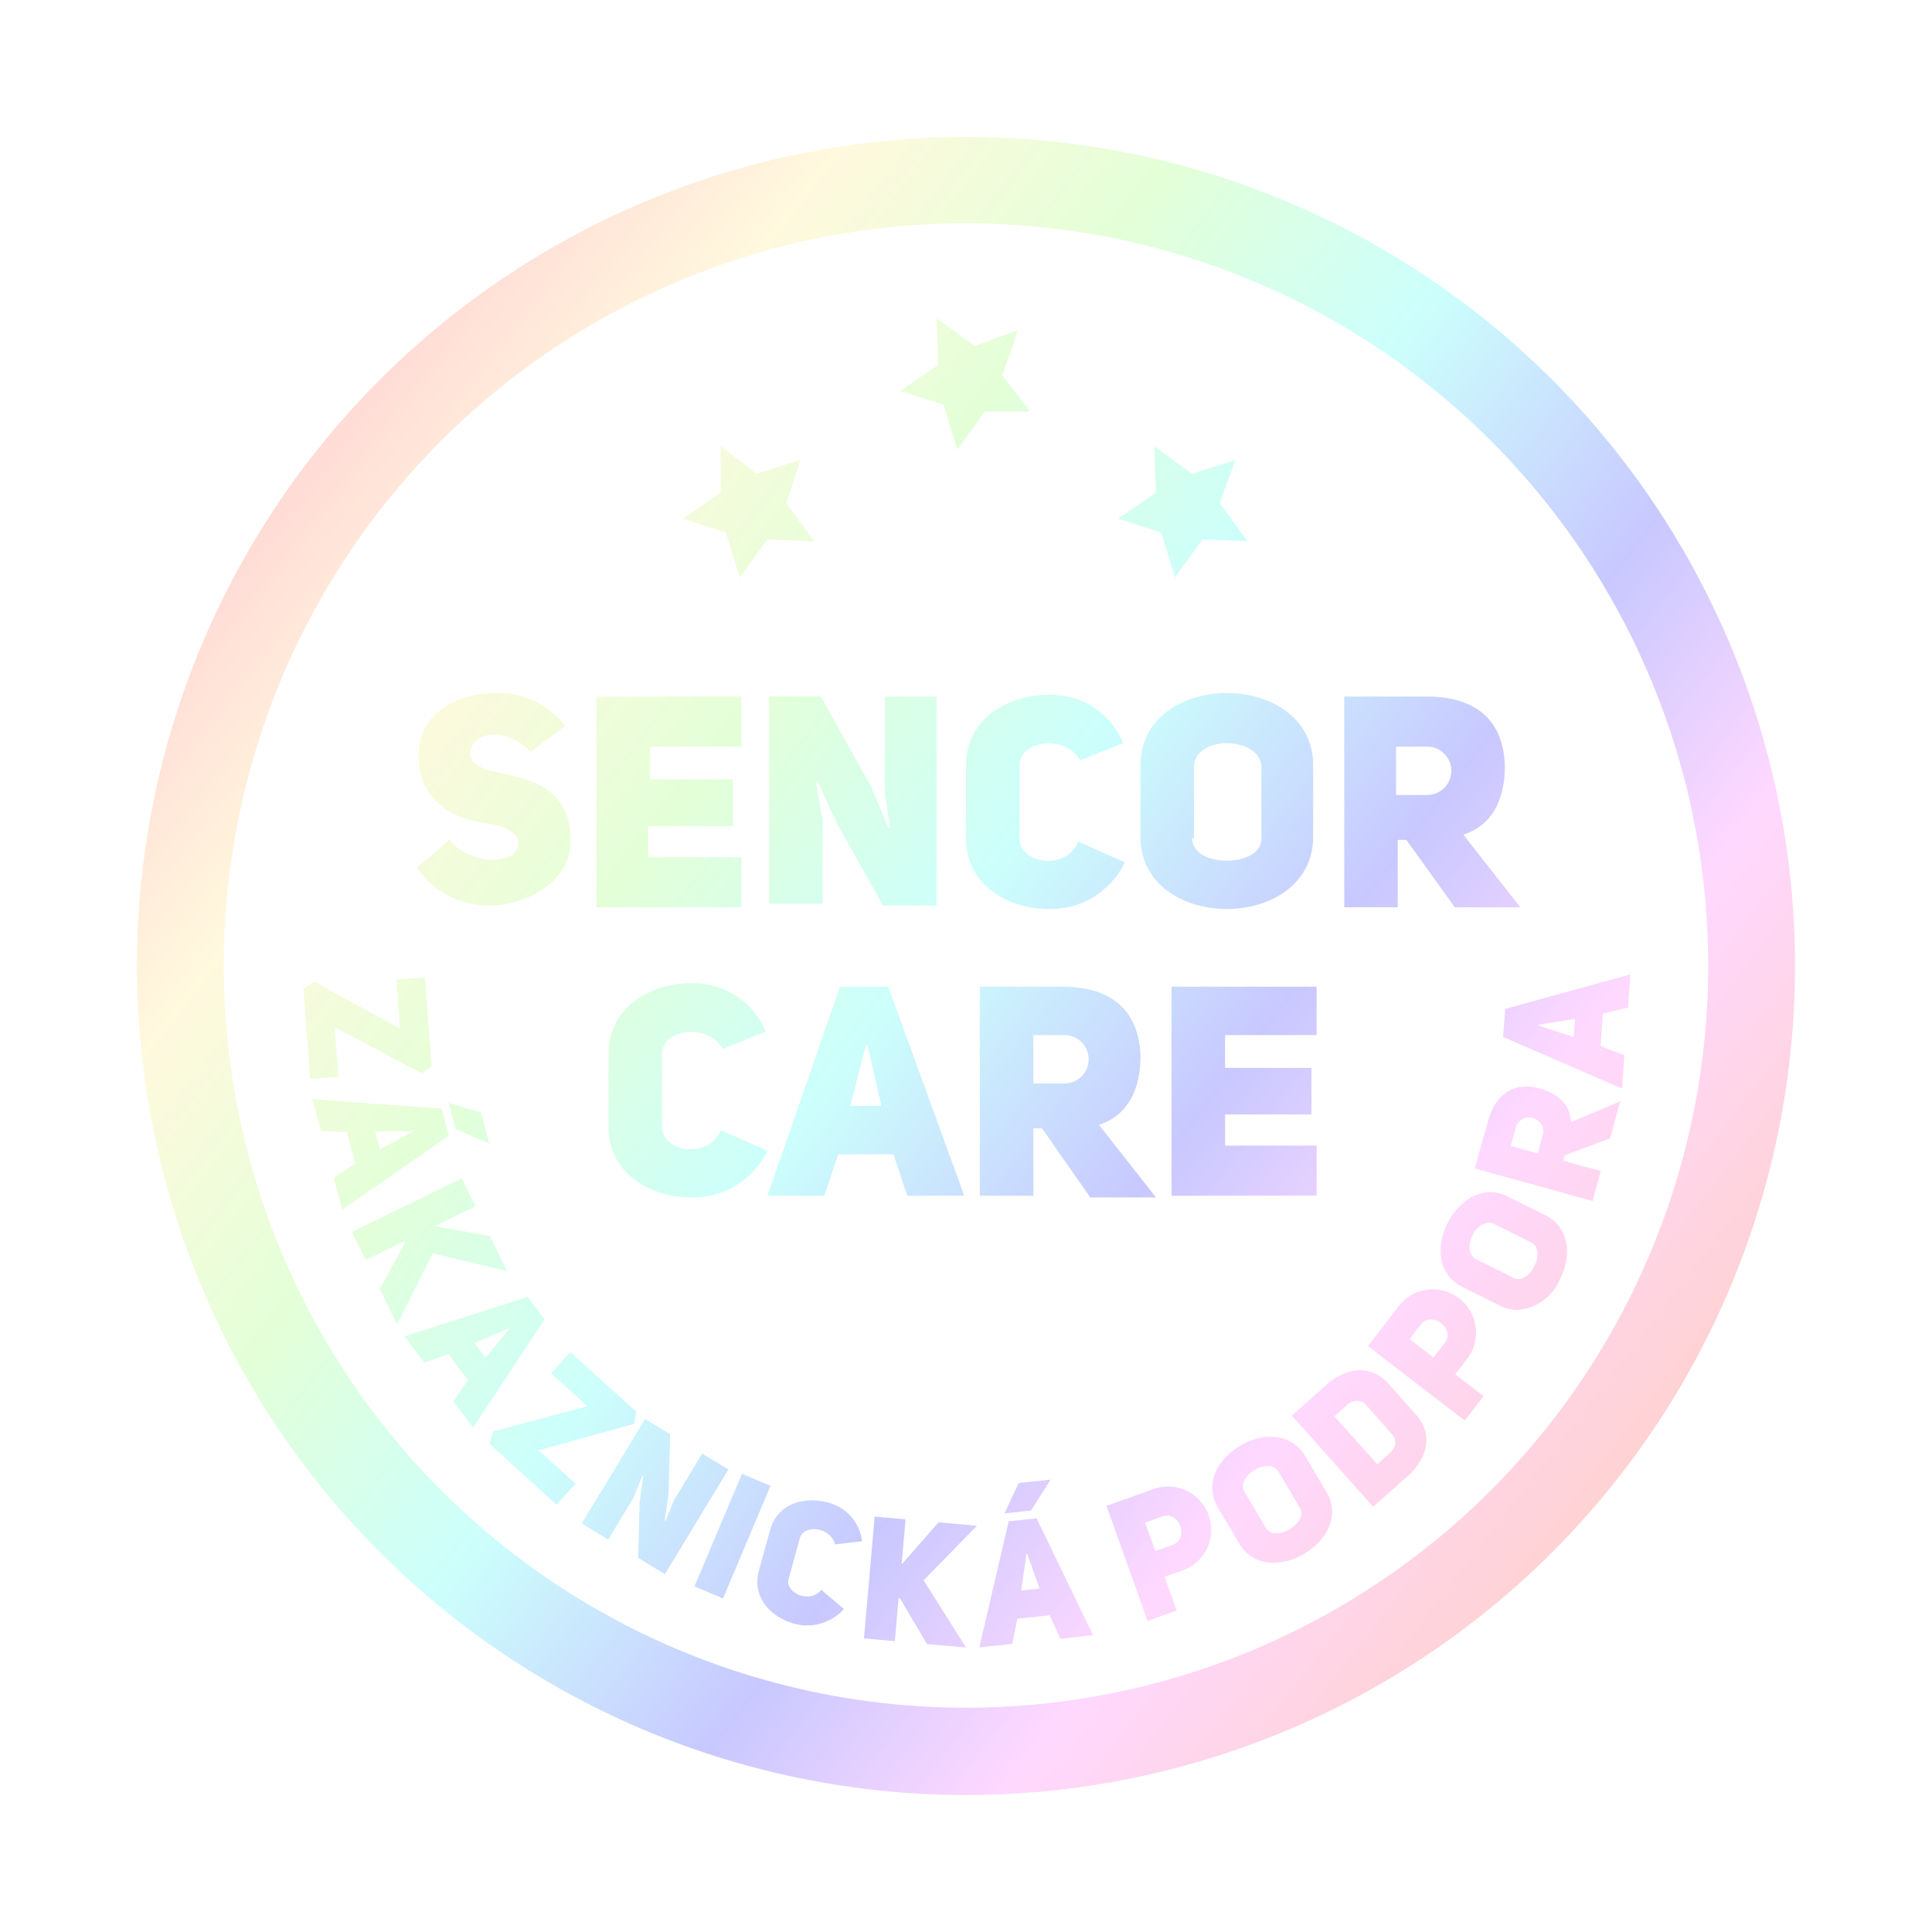 <svg xmlns="http://www.w3.org/2000/svg" xmlns:xlink="http://www.w3.org/1999/xlink" width="134" height="134" viewBox="0 0 134 134">
  <defs>
    <linearGradient id="linear-gradient" x1="0.051" y1="0.193" x2="0.888" y2="0.836" gradientUnits="objectBoundingBox">
      <stop offset="0" stop-color="#ffd4d4"/>
      <stop offset="0.167" stop-color="#fff9de"/>
      <stop offset="0.326" stop-color="#e3ffd8"/>
      <stop offset="0.494" stop-color="#ccfffc"/>
      <stop offset="0.674" stop-color="#c8c8ff"/>
      <stop offset="0.824" stop-color="#ffd8ff"/>
      <stop offset="1" stop-color="#ffd2d2"/>
    </linearGradient>
    <filter id="Union_71" x="0" y="0" width="134" height="134" filterUnits="userSpaceOnUse">
      <feOffset dx="5" dy="6" input="SourceAlpha"/>
      <feGaussianBlur stdDeviation="3" result="blur"/>
      <feFlood/>
      <feComposite operator="in" in2="blur"/>
      <feComposite in="SourceGraphic"/>
    </filter>
  </defs>
  <g transform="matrix(1, 0, 0, 1, 0, 0)" filter="url(#Union_71)">
    <path id="Union_71-2" data-name="Union 71" d="M0,57.5A57.5,57.5,0,1,1,57.5,115,57.515,57.515,0,0,1,0,57.5ZM21.084,21.084A51.477,51.477,0,1,0,57.5,5.99,51.438,51.438,0,0,0,21.084,21.084Zm33.709,83.447L52.9,101.32l-.084.084-.251,2.923-2.144-.192.743-8.445,2.143.191-.275,3.127L55.6,96.085l2.659.239-3.7,3.786,2.947,4.66Zm5.667-8.517,1.941-.2,3.912,8.1-2.271.249-.731-1.629-2.252.239-.347,1.749-2.288.24Zm.874,4.8,1.258-.132H62.6l-.851-2.407h-.06Zm4.978,3.093.017,0-.012.012Zm-20.731-.793c-1.605-.443-2.959-1.833-2.444-3.689l.778-2.815c.515-1.845,2.384-2.348,4.026-1.892A3.131,3.131,0,0,1,50.288,97.4l-1.868.216c-.275-1.173-2.156-1.437-2.444-.431L45.2,100c-.275.982,1.5,1.772,2.264.767l1.57,1.329a3.42,3.42,0,0,1-2.542,1.141A3.383,3.383,0,0,1,45.581,103.116Zm21.662-8.17,3.182-1.137a3,3,0,1,1,2.037,5.642l-1.186.419.839,2.336-2.025.719Zm3.853.744-1.173.418.706,1.977,1.174-.419c1.1-.378.636-2.04-.361-2.04A1.009,1.009,0,0,0,71.1,95.69Zm-32.427,4.839,3.294-7.81,1.977.839-3.295,7.81Zm-3.906-1.976.1-3.846.252-1.845-.06-.024-.611,1.545-1.761,2.9-1.833-1.114,4.388-7.245,1.745,1.052-.12,4.156L36.6,95.965l.06.024s.563-1.365.551-1.377L39.2,91.317l1.82,1.1-4.4,7.26Zm41.688-.994-1.474-2.492c-.994-1.678.025-3.391,1.534-4.289s3.521-.958,4.516.707L82.5,93.977c.994,1.665-.024,3.4-1.533,4.288a4.249,4.249,0,0,1-2.133.624A2.66,2.66,0,0,1,76.451,97.558Zm3.5-.994c.587-.348,1.018-.97.706-1.486l-1.474-2.492c-.335-.563-1.1-.468-1.688-.108s-.982.97-.671,1.509L78.3,96.48v-.012C78.607,97.007,79.362,96.912,79.949,96.564Zm-18.8-3.2,2.217-.239-1.354,2.144-1.845.2ZM80.1,88.682l2.372-2.109v-.012c1.27-1.127,3.031-1.545,4.348-.072l1.893,2.133c1.306,1.462.682,3.15-.6,4.277l-2.372,2.108ZM83.866,88l-.815.731,2.971,3.33.814-.731v.012c.552-.491.552-.982.18-1.4l-1.761-1.976a.859.859,0,0,0-.637-.315A1.146,1.146,0,0,0,83.866,88ZM67.239,94.935l0,.011h0Zm-42.79-4.3.239-.851,6.553-1.749-2.516-2.289,1.342-1.473,4.564,4.144H34.62l-.143.839L27.863,91.1l2.564,2.3L29.1,94.863Zm-2.516-2.948,1.031-1.461L21.6,84.417l-1.676.6-1.378-1.833L27.1,80.452l1.174,1.558-4.959,7.522Zm1.474-4.036.767,1.018L25.8,82.7l-.036-.047Zm61.968.216,2.06-2.683A3,3,0,1,1,92.2,84.825l-.767.994L93.4,87.328l-1.306,1.7Zm3.642-1.474-.755.982,1.665,1.282.755-.994v.012c.6-.754-.178-1.659-.935-1.659A.893.893,0,0,0,89.018,82.392ZM35.231,88.922l.012-.012-.008.014ZM16.842,79.913l1.774-3.282-.12-.024L15.86,77.888l-.947-1.941,7.619-3.725.947,1.941-2.815,1.378,3.833.694v.024l1.174,2.4L20.52,77.433l-2.48,4.924Zm77.7,1.15-2.6-1.294c-1.749-.862-1.833-2.863-1.043-4.432s2.432-2.719,4.169-1.857l2.6,1.294c1.737.862,1.833,2.862,1.043,4.432a3.518,3.518,0,0,1-2.956,2.153A2.706,2.706,0,0,1,94.54,81.063Zm-1.917-4.852c-.3.6-.3,1.353.264,1.629l2.6,1.294c.551.276,1.137-.216,1.437-.827s.323-1.365-.216-1.629l-2.6-1.294a.78.78,0,0,0-.358-.089A1.45,1.45,0,0,0,92.623,76.212ZM14.231,74.4l.01-.007,0,.007Zm-.587-2.216,1.5-.97-.587-2.193-1.785-.071-.6-2.217,8.96.659.5,1.881L14.241,74.4Zm2.874-3.2.323,1.222.012.012,2.24-1.21v-.059ZM92.791,71.54l.91-3.271c.467-1.688,1.605-2.779,3.534-2.288,1.509.419,2.192,1.27,2.228,2.348l3.425-1.45-.718,2.576-3.127,1.174h-.012l-.1.372,2.6.718L100.96,73.8Zm2.827-2.768-.335,1.21,1.868.515.335-1.21a.963.963,0,0,0-.938-1.274A.95.95,0,0,0,95.618,68.772ZM66.125,73.552l-3.354-4.791h-.6v4.672H58.458V58.938h5.751c2.994,0,5.27,1.317,5.391,4.791,0,2.636-1.078,4.193-2.875,4.792l3.953,5.031Zm-3.952-7.906h2.156a1.677,1.677,0,1,0,0-3.354H62.172Zm-29.469,3V63.609c0-3.234,2.875-4.912,5.751-4.912a5.389,5.389,0,0,1,5.15,3.355l-2.994,1.2c-.958-1.8-4.193-1.438-4.193.359v5.032c0,1.8,3.234,2.276,4.073.239l3.234,1.437a5.7,5.7,0,0,1-5.271,3.234C35.578,73.552,32.7,71.875,32.7,68.641Zm39.053,4.791V58.938H81.818v3.354H75.469v2.276h5.99V67.8h-5.99v2.156h6.349v3.474Zm-18.328,0-.958-2.875H48.635l-.958,2.875H43.724l5.031-14.494h3.354L57.38,73.432ZM49.474,67.2H51.63l-.958-4.193h-.12ZM22.113,68.82v-.012l-.479-1.8,2.227.647.576,2.156Zm72.642-6.4.143-1.941,8.685-2.4-.168,2.3-1.737.419-.167,2.252,1.653.647L103,66Zm2.468-.851v.06l2.419.8.1-1.258ZM11.548,59.058,12.3,58.6l5.953,3.234L18,58.446l1.976-.143.456,6.145h.012l-.684.5L13.7,61.741l.276,3.438-1.965.143ZM69.6,48.516V43.6c0-3.354,2.994-5.031,5.989-5.031s5.99,1.676,5.99,5.031v4.912c0,3.354-3,5.032-5.99,5.032S69.6,51.87,69.6,48.516Zm5.989,1.678c1.2,0,2.4-.48,2.4-1.558V43.724c0-1.078-1.2-1.678-2.4-1.678s-2.276.6-2.276,1.678v4.911h-.12C73.193,49.713,74.391,50.193,75.588,50.193ZM57.5,48.635V43.6c0-3.234,2.875-4.911,5.751-4.911a5.39,5.39,0,0,1,5.15,3.354l-2.994,1.2c-.958-1.8-4.193-1.437-4.193.359v5.032c0,1.8,3.234,2.276,4.073.239l3.234,1.438a5.7,5.7,0,0,1-5.271,3.234C60.375,53.547,57.5,51.87,57.5,48.635Zm33.9,4.792-3.354-4.673h-.6v4.673H83.735V38.812h5.75c3,0,5.271,1.317,5.391,4.791C94.875,46.24,93.8,47.8,92,48.4l3.953,5.032ZM87.328,45.64h2.156a1.677,1.677,0,1,0,0-3.354H87.328ZM31.865,53.428V38.812H41.927v3.474H35.578v2.276h5.75V47.8H35.458v2.156h6.469v3.475Zm3.713-8.865h0ZM51.75,53.307l-3.234-5.75L47.2,44.682h-.12l.479,2.756v5.75H43.844V38.812h3.593l3.474,6.229,1.2,2.874h.12L51.87,45.4V38.812h3.593V53.307ZM19.406,50.672l2.276-1.917c1.437,1.8,4.672,1.8,4.792.239,0-.838-1.319-1.317-2.516-1.437-2.4-.359-4.432-1.8-4.432-4.672s2.636-4.312,5.271-4.312a5.8,5.8,0,0,1,4.912,2.276l-2.4,1.8c-1.557-1.678-4.072-1.558-4.193.12,0,.718.839,1.078,1.917,1.317,2.636.479,5.151,1.317,5.032,4.911-.12,2.756-3.115,4.312-5.75,4.312A6.043,6.043,0,0,1,19.406,50.672Zm51.63-23.24-3-.957,2.636-1.8-.121-3.234,2.636,1.917,3-.958-1.078,3,1.916,2.635-3.114-.12-1.917,2.635Zm-30.187,0-3-.957,2.636-1.8V21.443l2.515,1.917,3-.958-.958,3,1.917,2.635-3.234-.12-1.917,2.635Zm15.094-8.864-3-.958,2.636-1.8-.121-3.234L58.1,14.494l3-1.078-1.078,3.115,1.916,2.516H58.818L56.9,21.682Z" transform="translate(4.5 3.5)" stroke="rgba(0,0,0,0)" stroke-width="1" fill="url(#linear-gradient)"/>
  </g>
</svg>
